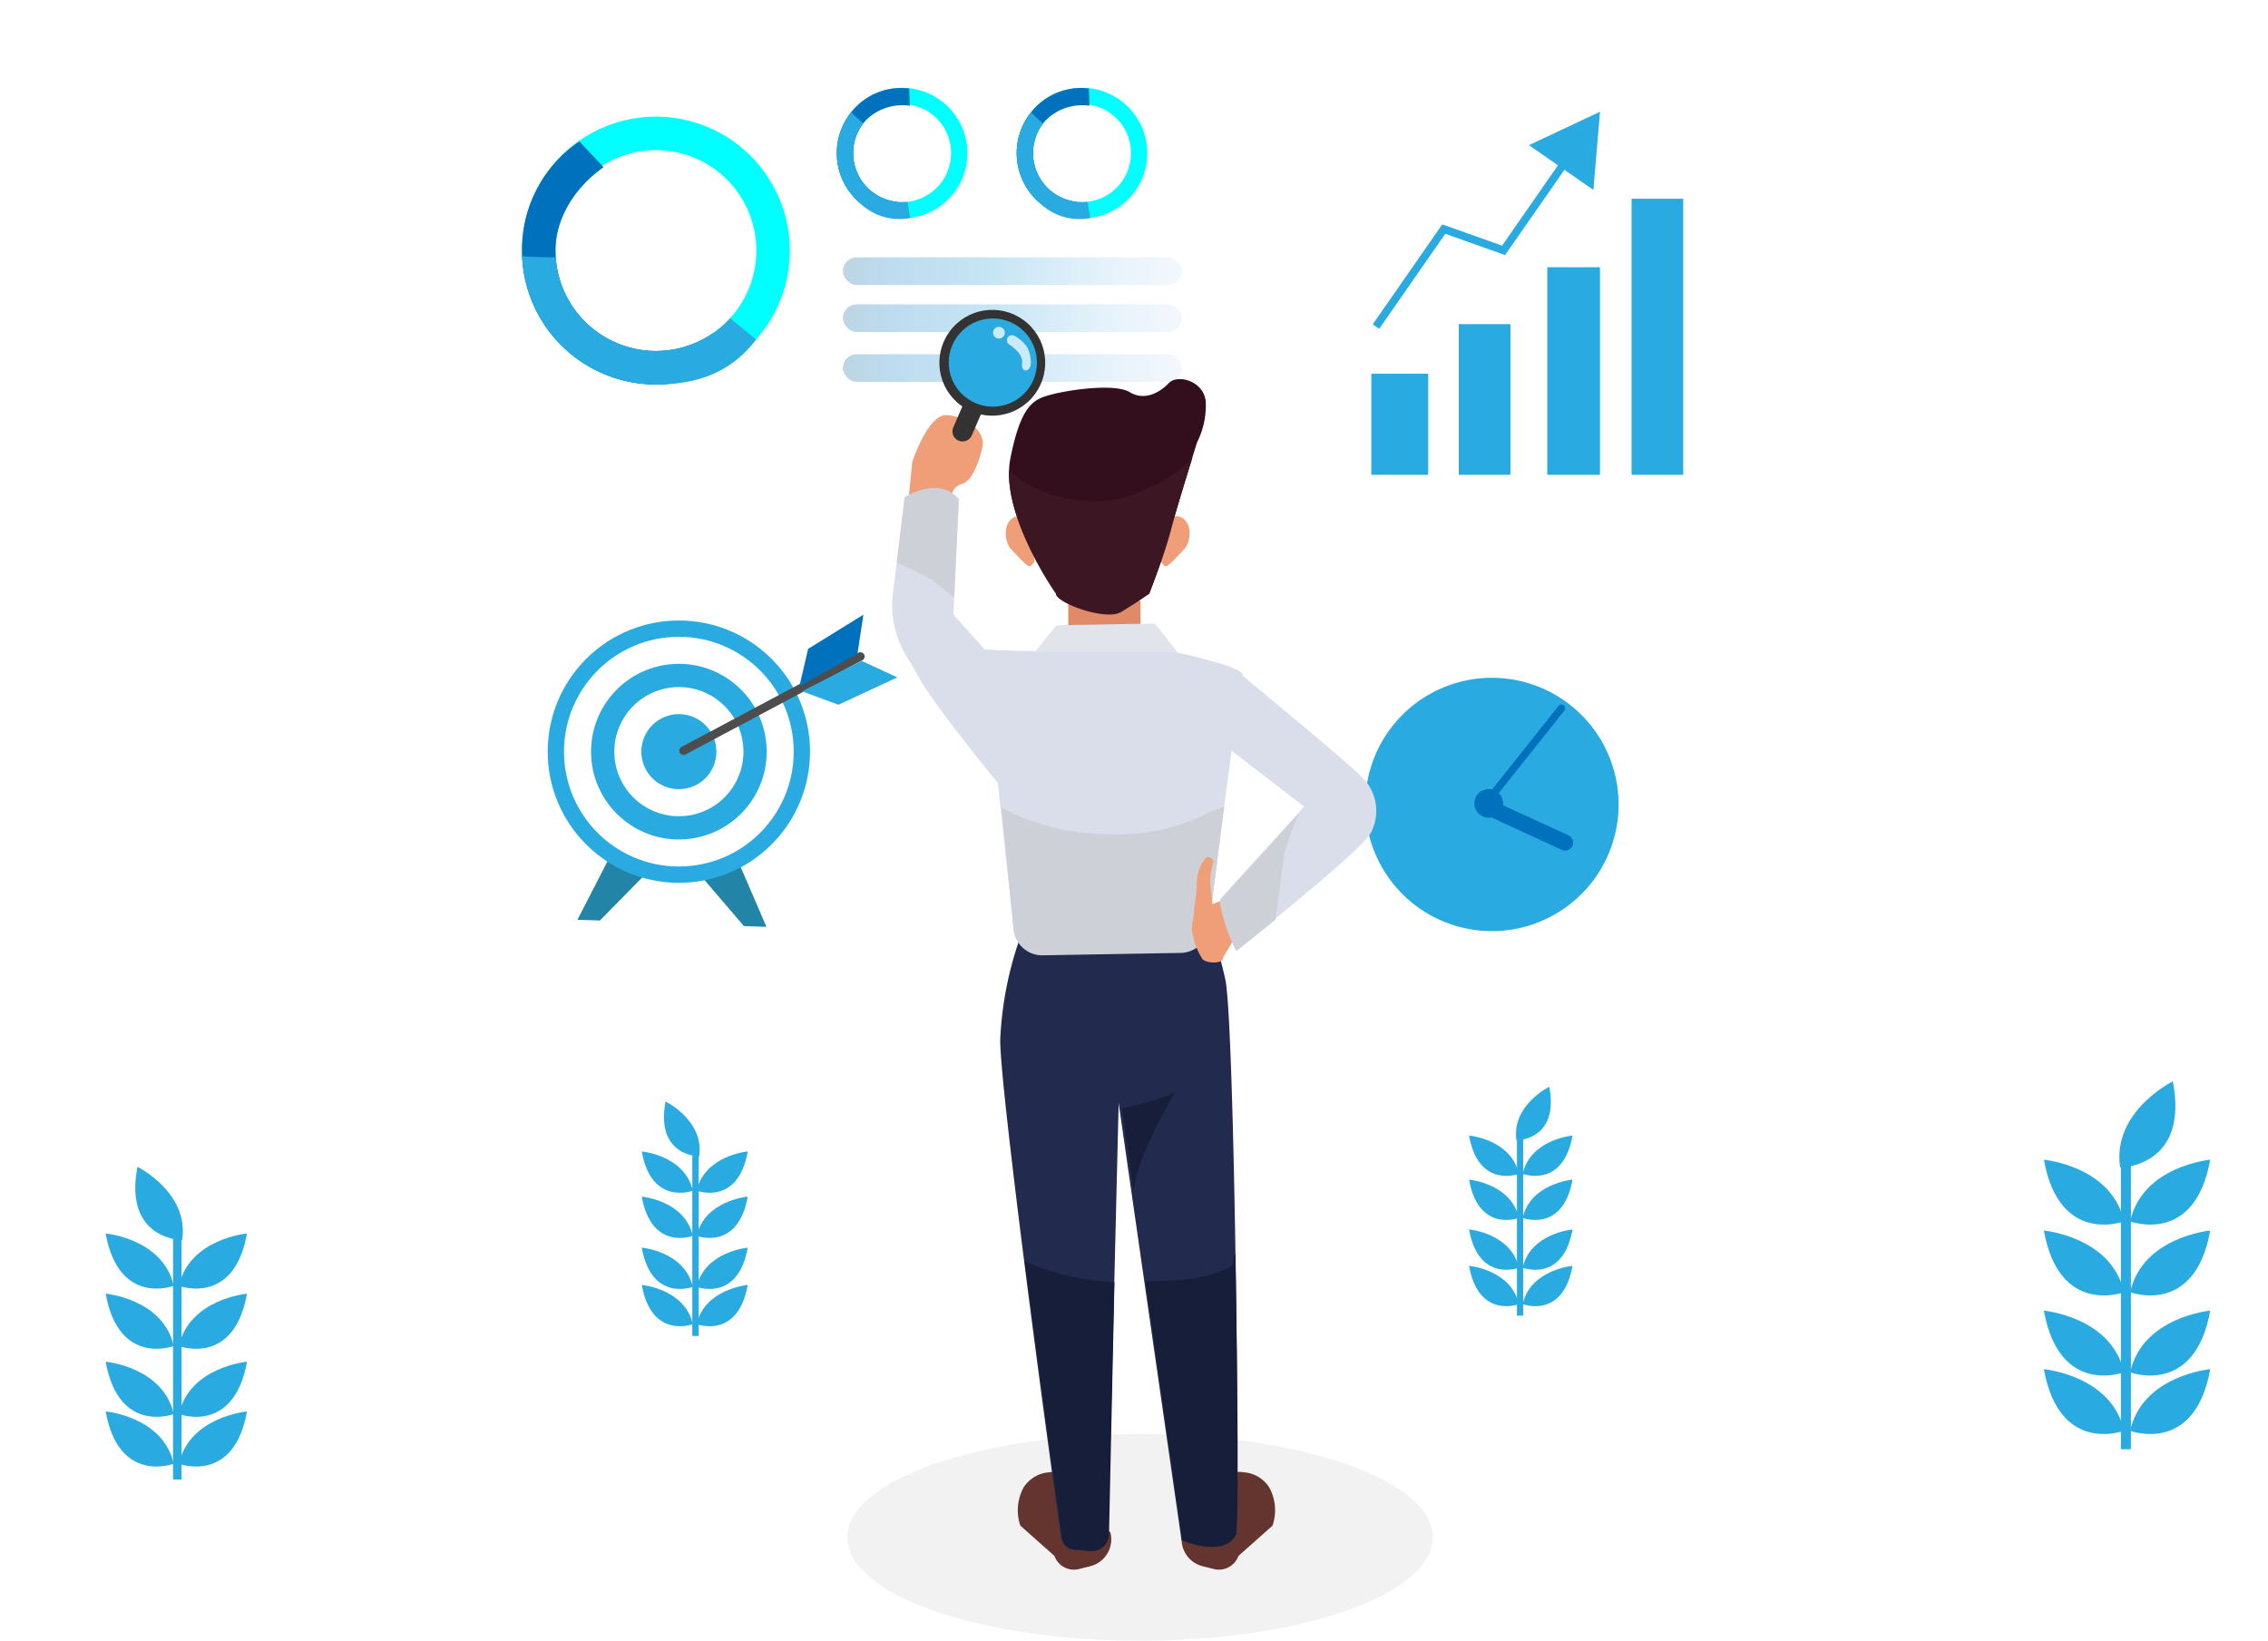 <svg xmlns="http://www.w3.org/2000/svg" xmlns:xlink="http://www.w3.org/1999/xlink" width="309.11" height="223.638" viewBox="0 0 309.11 223.638">
  <defs>
    <filter id="Rectángulo_6773" x="167.165" y="77.501" width="74.33" height="69.955" filterUnits="userSpaceOnUse">
      <feOffset dy="3" input="SourceAlpha"/>
      <feGaussianBlur stdDeviation="3" result="blur"/>
      <feFlood flood-opacity="0.161"/>
      <feComposite operator="in" in2="blur"/>
      <feComposite in="SourceGraphic"/>
    </filter>
    <filter id="Rectángulo_6774" x="51.623" y="71.197" width="83.279" height="73.306" filterUnits="userSpaceOnUse">
      <feOffset dy="3" input="SourceAlpha"/>
      <feGaussianBlur stdDeviation="3" result="blur-2"/>
      <feFlood flood-opacity="0.161"/>
      <feComposite operator="in" in2="blur-2"/>
      <feComposite in="SourceGraphic"/>
    </filter>
    <filter id="Rectángulo_6775" x="52.674" y="0" width="123.225" height="71.761" filterUnits="userSpaceOnUse">
      <feOffset dy="3" input="SourceAlpha"/>
      <feGaussianBlur stdDeviation="3" result="blur-3"/>
      <feFlood flood-opacity="0.161"/>
      <feComposite operator="in" in2="blur-3"/>
      <feComposite in="SourceGraphic"/>
    </filter>
    <linearGradient id="linear-gradient" y1="0.5" x2="1" y2="0.5" gradientUnits="objectBoundingBox">
      <stop offset="0.006" stop-color="#005b97"/>
      <stop offset="0.135" stop-color="#0075be"/>
      <stop offset="0.433" stop-color="#1e9cd7"/>
      <stop offset="0.535" stop-color="#46abdd"/>
      <stop offset="0.693" stop-color="#7fc2e7"/>
      <stop offset="0.829" stop-color="#a9d2ee"/>
      <stop offset="0.936" stop-color="#c2dcf2"/>
      <stop offset="1" stop-color="#cce0f4"/>
    </linearGradient>
    <filter id="Rectángulo_6785" x="164.215" y="6.694" width="85.094" height="74.844" filterUnits="userSpaceOnUse">
      <feOffset dy="3" input="SourceAlpha"/>
      <feGaussianBlur stdDeviation="3" result="blur-4"/>
      <feFlood flood-opacity="0.161"/>
      <feComposite operator="in" in2="blur-4"/>
      <feComposite in="SourceGraphic"/>
    </filter>
  </defs>
  <g id="Grupo_57633" data-name="Grupo 57633" transform="translate(-1071.72 -871.747)">
    <path id="Trazado_115642" data-name="Trazado 115642" d="M2988.2,3612.585h-2.715v-2.716a.617.617,0,0,0-1.235,0v2.716h-2.715a.617.617,0,0,0,0,1.235h2.715v2.716a.617.617,0,0,0,1.235,0v-2.716h2.715a.617.617,0,1,0,0-1.235Z" transform="translate(-1855.724 -2673.411)" fill="#fff"/>
    <path id="Trazado_115643" data-name="Trazado 115643" d="M2897.206,3521.6h-2.716v-2.716a.617.617,0,1,0-1.235,0v2.716h-2.716a.617.617,0,1,0,0,1.235h2.716v2.716a.617.617,0,0,0,1.235,0v-2.716h2.716a.617.617,0,0,0,0-1.235Z" transform="translate(-1818.203 -2635.891)" fill="#fff"/>
    <path id="Trazado_115644" data-name="Trazado 115644" d="M2979.37,3686.646h-2.716v-2.716a.617.617,0,0,0-1.235,0v2.716H2972.7a.617.617,0,0,0,0,1.234h2.716v2.716a.617.617,0,0,0,1.235,0v-2.716h2.716a.617.617,0,1,0,0-1.234Z" transform="translate(-1852.084 -2703.949)" fill="#fff"/>
    <path id="Trazado_115645" data-name="Trazado 115645" d="M3409.768,3686.646h-2.716v-2.716a.617.617,0,0,0-1.235,0v2.716H3403.1a.617.617,0,1,0,0,1.234h2.716v2.716a.617.617,0,0,0,1.235,0v-2.716h2.716a.617.617,0,1,0,0-1.234Z" transform="translate(-2029.557 -2703.949)" fill="#fff"/>
    <path id="Trazado_115646" data-name="Trazado 115646" d="M3071.234,3620.973H3069.2v-2.037a.463.463,0,0,0-.926,0v2.037h-2.037a.463.463,0,1,0,0,.926h2.037v2.037a.463.463,0,1,0,.926,0V3621.9h2.038a.463.463,0,0,0,0-.926Z" transform="translate(-1890.714 -2677.213)" fill="#fff"/>
    <path id="Trazado_115647" data-name="Trazado 115647" d="M3060.407,3515.091h-2.037v-2.037a.463.463,0,0,0-.926,0v2.037h-2.038a.463.463,0,0,0,0,.926h2.038v2.037a.463.463,0,1,0,.926,0v-2.037h2.037a.463.463,0,0,0,0-.926Z" transform="translate(-1886.25 -2633.553)" fill="#fff"/>
    <path id="Trazado_115648" data-name="Trazado 115648" d="M3218.93,3647.518h-2.037v-2.037a.463.463,0,1,0-.926,0v2.037h-2.037a.463.463,0,0,0,0,.926h2.037v2.037a.463.463,0,0,0,.926,0v-2.037h2.037a.463.463,0,0,0,0-.926Z" transform="translate(-1951.616 -2688.158)" fill="#fff"/>
    <path id="Trazado_115649" data-name="Trazado 115649" d="M3290.757,3606.979h-2.037v-2.037a.463.463,0,1,0-.926,0v2.037h-2.037a.463.463,0,0,0,0,.926h2.037v2.037a.463.463,0,1,0,.926,0V3607.9h2.037a.463.463,0,1,0,0-.926Z" transform="translate(-1981.234 -2671.442)" fill="#fff"/>
    <path id="Trazado_115650" data-name="Trazado 115650" d="M3064.336,3713H3062.3v-2.037a.463.463,0,1,0-.926,0V3713h-2.037a.463.463,0,0,0,0,.925h2.037v2.038a.463.463,0,0,0,.926,0v-2.038h2.037a.463.463,0,1,0,0-.925Z" transform="translate(-1887.87 -2715.16)" fill="#fff"/>
    <path id="Trazado_115651" data-name="Trazado 115651" d="M3252.143,3716.134h-2.037V3714.1a.463.463,0,1,0-.926,0v2.037h-2.037a.463.463,0,1,0,0,.926h2.037v2.037a.463.463,0,0,0,.926,0v-2.037h2.037a.463.463,0,0,0,0-.926Z" transform="translate(-1965.312 -2716.452)" fill="#fff"/>
    <path id="Trazado_115652" data-name="Trazado 115652" d="M3247.8,3516.542h-2.037V3514.5a.463.463,0,0,0-.926,0v2.037H3242.8a.463.463,0,1,0,0,.925h2.037v2.037a.463.463,0,1,0,.926,0v-2.037h2.037a.463.463,0,1,0,0-.925Z" transform="translate(-1963.521 -2634.15)" fill="#fff"/>
    <path id="Trazado_115653" data-name="Trazado 115653" d="M3317.082,3698.951h-2.037v-2.037a.463.463,0,1,0-.926,0v2.037h-2.037a.463.463,0,0,0,0,.926h2.037v2.037a.463.463,0,0,0,.926,0v-2.037h2.037a.463.463,0,0,0,0-.926Z" transform="translate(-1992.09 -2709.367)" fill="#fff"/>
    <path id="Trazado_115654" data-name="Trazado 115654" d="M3317.082,3536.09h-2.037v-2.037a.463.463,0,1,0-.926,0v2.037h-2.037a.463.463,0,1,0,0,.925h2.037v2.038a.463.463,0,0,0,.926,0v-2.038h2.037a.463.463,0,1,0,0-.925Z" transform="translate(-1992.09 -2642.211)" fill="#fff"/>
    <g id="Grupo_57596" data-name="Grupo 57596" transform="translate(1247.885 955.248)">
      <g transform="matrix(1, 0, 0, 1, -176.17, -83.5)" filter="url(#Rectángulo_6773)">
        <rect id="Rectángulo_6773-2" data-name="Rectángulo 6773" width="56.33" height="51.955" rx="13.514" transform="translate(176.17 83.5)" fill="#fff" opacity="0.56"/>
      </g>
      <g id="Grupo_57595" data-name="Grupo 57595" transform="translate(7.588 6.562)">
        <g id="Grupo_57594" data-name="Grupo 57594">
          <circle id="Elipse_4181" data-name="Elipse 4181" cx="18.425" cy="18.425" r="18.425" transform="translate(1.161 1.161)" fill="#29abe2"/>
          <path id="Trazado_115655" data-name="Trazado 115655" d="M3222.2,3692.614a19.586,19.586,0,1,1,19.585-19.585A19.608,19.608,0,0,1,3222.2,3692.614Zm0-36.85a17.264,17.264,0,1,0,17.264,17.265A17.284,17.284,0,0,0,3222.2,3655.764Z" transform="translate(-3202.613 -3653.443)" fill="#fff"/>
        </g>
        <circle id="Elipse_4182" data-name="Elipse 4182" cx="1.959" cy="1.959" r="1.959" transform="translate(16.794 20.897) rotate(-76.717)" fill="#0071bc"/>
        <path id="Trazado_115656" data-name="Trazado 115656" d="M3245.243,3663.706h0a.509.509,0,0,0-.713.082l-9.66,12.151a.509.509,0,0,0,.081.713h0a.51.51,0,0,0,.714-.082l9.66-12.152A.509.509,0,0,0,3245.243,3663.706Z" transform="translate(-3215.869 -3657.63)" fill="#0071bc"/>
        <path id="Trazado_115657" data-name="Trazado 115657" d="M3245.13,3692.824l-9.357-4.306a1.091,1.091,0,0,1-.533-1.443h0a1.092,1.092,0,0,1,1.443-.534l9.357,4.306a1.091,1.091,0,0,1,.534,1.443h0A1.091,1.091,0,0,1,3245.13,3692.824Z" transform="translate(-3216.026 -3667.05)" fill="#0071bc"/>
      </g>
    </g>
    <g id="Grupo_57601" data-name="Grupo 57601" transform="translate(1132.343 948.917)">
      <g transform="matrix(1, 0, 0, 1, -60.62, -77.17)" filter="url(#Rectángulo_6774)">
        <rect id="Rectángulo_6774-2" data-name="Rectángulo 6774" width="65.279" height="55.306" rx="11.753" transform="translate(60.62 77.2)" fill="#fff" opacity="0.56"/>
      </g>
      <g id="Grupo_57600" data-name="Grupo 57600" transform="translate(6.619)">
        <g id="Grupo_57598" data-name="Grupo 57598">
          <path id="Trazado_115658" data-name="Trazado 115658" d="M3029.433,3695.033l-5.592,10.864,3.067.1,7-7.131Z" transform="translate(-3012.386 -3657.699)" fill="#2285a8"/>
          <path id="Trazado_115659" data-name="Trazado 115659" d="M3056.134,3696.066l4.837,11.22-3.067-.1-6.5-7.592Z" transform="translate(-3023.753 -3658.125)" fill="#2285a8"/>
          <g id="Grupo_57597" data-name="Grupo 57597">
            <circle id="Elipse_4183" data-name="Elipse 4183" cx="17.877" cy="17.877" r="17.877" transform="translate(0 25.282) rotate(-45)" fill="#29abe2"/>
            <circle id="Elipse_4184" data-name="Elipse 4184" cx="15.653" cy="15.653" r="15.653" transform="translate(9.629 9.629)" fill="#fff"/>
            <circle id="Elipse_4185" data-name="Elipse 4185" cx="11.97" cy="11.97" r="11.97" transform="translate(8.434 26.921) rotate(-50.557)" fill="#29abe2"/>
            <circle id="Elipse_4186" data-name="Elipse 4186" cx="8.798" cy="8.798" r="8.798" transform="matrix(0.511, -0.86, 0.86, 0.511, 13.224, 28.353)" fill="#fff"/>
            <circle id="Elipse_4187" data-name="Elipse 4187" cx="5.115" cy="5.115" r="5.115" transform="matrix(0.555, -0.832, 0.832, 0.555, 18.188, 26.699)" fill="#29abe2"/>
          </g>
        </g>
        <g id="Grupo_57599" data-name="Grupo 57599" transform="translate(25.346 6.619)">
          <path id="Trazado_115660" data-name="Trazado 115660" d="M3047.547,3665.153h0a.583.583,0,0,0,.788.24l24.089-12.832a.581.581,0,0,0,.24-.787h0a.581.581,0,0,0-.787-.24l-24.089,12.832A.582.582,0,0,0,3047.547,3665.153Z" transform="translate(-3047.479 -3646.353)" fill="#4d4d4d"/>
          <path id="Trazado_115661" data-name="Trazado 115661" d="M3083.235,3648.062l.8-5.3-7.529,4.656-1.2,5.146Z" transform="translate(-3058.951 -3642.766)" fill="#0071bc"/>
          <path id="Trazado_115662" data-name="Trazado 115662" d="M3084.068,3653.474l4.86,2.249-8.031,3.727-4.957-1.829Z" transform="translate(-3059.215 -3647.181)" fill="#29abe2"/>
        </g>
      </g>
    </g>
    <g id="Grupo_57605" data-name="Grupo 57605" transform="translate(1133.394 877.747)">
      <g transform="matrix(1, 0, 0, 1, -61.67, -6)" filter="url(#Rectángulo_6775)">
        <rect id="Rectángulo_6775-2" data-name="Rectángulo 6775" width="105.225" height="53.761" rx="14.712" transform="translate(61.67 6)" fill="#fff" opacity="0.56"/>
      </g>
      <rect id="Rectángulo_6776" data-name="Rectángulo 6776" width="46.206" height="3.772" rx="1.886" transform="translate(53.204 29.075)" opacity="0.26" fill="url(#linear-gradient)"/>
      <rect id="Rectángulo_6777" data-name="Rectángulo 6777" width="46.206" height="3.772" rx="1.886" transform="translate(53.204 35.488)" opacity="0.26" fill="url(#linear-gradient)"/>
      <rect id="Rectángulo_6778" data-name="Rectángulo 6778" width="46.206" height="3.772" rx="1.886" transform="translate(53.204 42.277)" opacity="0.26" fill="url(#linear-gradient)"/>
      <g id="Grupo_57602" data-name="Grupo 57602" transform="translate(9.472 9.902)">
        <path id="Trazado_115663" data-name="Trazado 115663" d="M3029.243,3527.243a18.251,18.251,0,1,0,18.251,18.251A18.251,18.251,0,0,0,3029.243,3527.243Zm0,31.938a13.688,13.688,0,1,1,13.688-13.687A13.687,13.687,0,0,1,3029.243,3559.181Z" transform="translate(-3010.992 -3527.243)" fill="aqua"/>
        <path id="Trazado_115664" data-name="Trazado 115664" d="M3039.131,3560.725l-2.089-1.614a13.688,13.688,0,0,1-21.487-11.248c0-4.664,2.978-8.875,6.539-11.346,0-.093-3.285-3.529-3.285-3.529a17.753,17.753,0,0,0-7.818,14.875,18.251,18.251,0,0,0,30.066,13.91Q3040.086,3561.277,3039.131,3560.725Z" transform="translate(-3010.992 -3529.612)" fill="#0071bc"/>
        <path id="Trazado_115665" data-name="Trazado 115665" d="M3039.366,3568.066a13.688,13.688,0,0,1-23.767-8.3q-.7,0-1.408-.022-1.6-.005-3.169-.134a18.25,18.25,0,0,0,18.233,17.481c5.9,0,10.322-1.771,13.658-6.114C3042.913,3570.977,3039.38,3568.052,3039.366,3568.066Z" transform="translate(-3011.004 -3540.589)" fill="#29abe2"/>
      </g>
      <g id="Grupo_57603" data-name="Grupo 57603" transform="translate(52.378 5.972)">
        <path id="Trazado_115666" data-name="Trazado 115666" d="M3098.773,3522.766a8.9,8.9,0,1,0,.82,12.559A8.9,8.9,0,0,0,3098.773,3522.766Zm-10.271,11.707a6.675,6.675,0,1,1,9.419-.615A6.674,6.674,0,0,1,3088.5,3534.473Z" transform="translate(-3084.004 -3520.556)" fill="aqua"/>
        <path id="Trazado_115667" data-name="Trazado 115667" d="M3092.392,3537.354q-.123-.632-.246-1.264a6.675,6.675,0,0,1-4.259-11.033,7.049,7.049,0,0,1,6.046-2.056c.03-.034-.069-2.35-.069-2.35a8.658,8.658,0,0,0-7.649,2.938,8.9,8.9,0,0,0,6.546,14.767Q3092.564,3537.864,3092.392,3537.354Z" transform="translate(-3084.004 -3520.56)" fill="#0071bc"/>
        <path id="Trazado_115668" data-name="Trazado 115668" d="M3093.643,3538.417a6.675,6.675,0,0,1-6.042-10.687q-.259-.223-.51-.461-.586-.517-1.118-1.068a8.9,8.9,0,0,0,1.061,12.271,7.715,7.715,0,0,0,6.972,2.152S3093.653,3538.417,3093.643,3538.417Z" transform="translate(-3084.005 -3522.884)" fill="#29abe2"/>
      </g>
      <g id="Grupo_57604" data-name="Grupo 57604" transform="translate(76.896 5.972)">
        <path id="Trazado_115669" data-name="Trazado 115669" d="M3140.476,3522.75a8.9,8.9,0,1,0,.855,12.557A8.9,8.9,0,0,0,3140.476,3522.75Zm-10.239,11.736a6.675,6.675,0,1,1,9.418-.641A6.675,6.675,0,0,1,3130.237,3534.485Z" transform="translate(-3125.726 -3520.556)" fill="aqua"/>
        <path id="Trazado_115670" data-name="Trazado 115670" d="M3134.135,3537.356l-.25-1.262a6.675,6.675,0,0,1-4.289-11.022,7.051,7.051,0,0,1,6.04-2.072c.03-.034-.076-2.349-.076-2.349a8.655,8.655,0,0,0-7.641,2.958,8.9,8.9,0,0,0,6.588,14.75Q3134.309,3537.865,3134.135,3537.356Z" transform="translate(-3125.726 -3520.561)" fill="#0071bc"/>
        <path id="Trazado_115671" data-name="Trazado 115671" d="M3135.383,3538.429a6.674,6.674,0,0,1-6.072-10.669q-.259-.222-.51-.459-.586-.516-1.121-1.065a8.9,8.9,0,0,0,1.1,12.269,7.717,7.717,0,0,0,6.979,2.132S3135.393,3538.428,3135.383,3538.429Z" transform="translate(-3125.726 -3522.898)" fill="#29abe2"/>
      </g>
    </g>
    <g id="Grupo_57608" data-name="Grupo 57608" transform="translate(1187.204 923.419)">
      <ellipse id="Elipse_4188" data-name="Elipse 4188" cx="39.9" cy="14.082" rx="39.9" ry="14.082" transform="translate(0 143.801)" fill="#dfdfdf" opacity="0.42"/>
      <g id="Grupo_57607" data-name="Grupo 57607" transform="translate(6.124)">
        <path id="Trazado_115672" data-name="Trazado 115672" d="M3126.781,3843.67a4.5,4.5,0,0,1,3.282-2.023l.614-.072a2.021,2.021,0,0,1,1.906,1.224l6.023,7.057a3.783,3.783,0,0,1-2.749,4.571l-1.375.342a2.835,2.835,0,0,1-3.515-1.747l-4.64-4.119A6.49,6.49,0,0,1,3126.781,3843.67Z" transform="translate(-3108.866 -3692.622)" fill="#64342f"/>
        <path id="Trazado_115673" data-name="Trazado 115673" d="M3175.9,3843.67a4.5,4.5,0,0,0-3.282-2.023l-.614-.072a2.021,2.021,0,0,0-1.906,1.224l-6.023,7.057a3.782,3.782,0,0,0,2.749,4.571l1.375.342a2.835,2.835,0,0,0,3.515-1.747l4.641-4.119A6.492,6.492,0,0,0,3175.9,3843.67Z" transform="translate(-3124.531 -3692.622)" fill="#64342f"/>
        <path id="Trazado_115674" data-name="Trazado 115674" d="M3124.562,3717.574a48,48,0,0,0-2.654,13.68c-.134,6.271,6.982,59.123,8.323,68.032a1.839,1.839,0,0,0,1.664,1.558l2.179.186a2.348,2.348,0,0,0,2.545-2.406l1.427-58.635,8.568,59.576s5.721,2.469,7.3-.749c.727-1.482-.06-69.828-1.326-75.657s-2.176-6.068-2.176-6.068Z" transform="translate(-3107.19 -3641.296)" fill="#222a4e"/>
        <path id="Trazado_115675" data-name="Trazado 115675" d="M3130.34,3617.271s-7.691-10.887-6.212-18.352,3.254-8.087,5.621-8.71,8.579-1.555,10.649-.311,4.142,0,5.325-1.244,4.733-.312,5.029,2.488a11.23,11.23,0,0,1-1.183,5.6s-2.662,8.4-3.55,11.82-2.958,8.709-2.958,8.709-1.775,1.244-3.846,2.489S3130.34,3618.515,3130.34,3617.271Z" transform="translate(-3108.028 -3588.113)" fill="#330f1d"/>
        <path id="Trazado_115676" data-name="Trazado 115676" d="M3160.033,3621.066s.581-1.774,2.024-.911,1.1,3.4.282,4.24-2.281,2.518-2.6,2.345a2.342,2.342,0,0,1-.638-.685Z" transform="translate(-3122.526 -3601.228)" fill="#ef9e78"/>
        <path id="Trazado_115677" data-name="Trazado 115677" d="M3126.2,3621.066s-.581-1.774-2.024-.911-1.1,3.4-.282,4.24,2.281,2.518,2.6,2.345a2.334,2.334,0,0,0,.638-.685Z" transform="translate(-3107.719 -3601.228)" fill="#ef9e78"/>
        <rect id="Rectángulo_6779" data-name="Rectángulo 6779" width="9.846" height="9.388" transform="translate(23.987 30.226)" fill="#e08a68"/>
        <path id="Trazado_115678" data-name="Trazado 115678" d="M3148.917,3606.336a14.307,14.307,0,0,1-6.167,4.167,13.855,13.855,0,0,1-7.383,1.735,18.363,18.363,0,0,1-9.672-2.751l-1.745-1.417c-.3,7.332,6.39,16.8,6.39,16.8,0,1.244,6.8,3.732,8.875,2.488s3.846-2.488,3.846-2.488,2.07-5.288,2.958-8.71c.617-2.381,2.094-7.172,2.936-9.866Z" transform="translate(-3108.029 -3595.611)" fill="#3d1623"/>
        <path id="Trazado_115679" data-name="Trazado 115679" d="M3126.531,3651.077h17.083s10.067,2.073,9.761,3.32c-.653,2.663-3.528,25.251-4.642,34.095a3.943,3.943,0,0,1-3.719,3.587l-19.067.33a3.919,3.919,0,0,1-3.823-3.465l-4.121-38.1S3123.685,3651.077,3126.531,3651.077Z" transform="translate(-3105.581 -3613.982)" fill="#dadeea"/>
        <path id="Trazado_115680" data-name="Trazado 115680" d="M3129.889,3648.7l2.977-3.664,13.4-.229,3.091,3.893Z" transform="translate(-3110.481 -3611.491)" fill="#e1e4ea"/>
        <path id="Trazado_115681" data-name="Trazado 115681" d="M3150.717,3687.945a26.987,26.987,0,0,1-13.805,3.086,31.766,31.766,0,0,1-14.693-3.577l1.645,16.621a3.919,3.919,0,0,0,3.823,3.465l19.067-.33a3.943,3.943,0,0,0,3.719-3.586c.479-3.8,1.283-10.148,2.1-16.357C3151.963,3687.513,3151.347,3687.741,3150.717,3687.945Z" transform="translate(-3107.319 -3628.999)" fill="#ced0d8"/>
        <g id="Grupo_57606" data-name="Grupo 57606" transform="translate(40.849 39.614)">
          <path id="Trazado_115682" data-name="Trazado 115682" d="M3170.9,3704.687l-1.718.709s-.343-2.531-.343-3.34a14.478,14.478,0,0,1,.458-2.53s-.572-1.012-1.145-.3a5.692,5.692,0,0,0-1.145,3.34c.114,1.012-.344,2.935-.344,3.846s-.572,2.125-.115,3.44a9.446,9.446,0,0,0,1.26,3.036c.573.607,2.633.607,2.748,0s1.832-2.732,1.489-3.239A38.807,38.807,0,0,1,3170.9,3704.687Z" transform="translate(-3166.376 -3673.439)" fill="#ef9e78"/>
          <path id="Trazado_115683" data-name="Trazado 115683" d="M3174.974,3655.524s15.743,12.945,17.4,14.77a6.416,6.416,0,0,1,1.146,7.327c-.916,2.29-18.319,16.029-18.319,16.029a23.4,23.4,0,0,1-2.29-6.87l11.449-12.594-10.992-8.472Z" transform="translate(-3169.072 -3655.524)" fill="#dadeea"/>
        </g>
        <path id="Trazado_115684" data-name="Trazado 115684" d="M3150.151,3755.617s5.724-1.145,7.328-2.29c0,0-5.5,8.93-5.725,13.739Z" transform="translate(-3118.836 -3656.239)" fill="#161e3a"/>
        <path id="Trazado_115685" data-name="Trazado 115685" d="M3139.8,3795.545a33.029,33.029,0,0,1-12.25-2.862c2.082,15.158,4.374,32.8,5.123,37.773a1.839,1.839,0,0,0,1.664,1.558l2.18.186a2.347,2.347,0,0,0,2.545-2.406Z" transform="translate(-3109.517 -3672.467)" fill="#161e3a"/>
        <path id="Trazado_115686" data-name="Trazado 115686" d="M3167.35,3792.729c-3.783,1.988-7.44,1.979-11.744,2.06l5.019,35.3s5.721,2.469,7.3-.749c.387-.789.248-20.442-.067-38.219C3167.656,3791.195,3167.553,3792.662,3167.35,3792.729Z" transform="translate(-3121.086 -3671.824)" fill="#161e3a"/>
        <path id="Trazado_115687" data-name="Trazado 115687" d="M3183.634,3688.758a36.947,36.947,0,0,0-2.028,5.521q-.605,4.505-1.211,9.01c-3,2.449-5.34,4.293-5.34,4.293a23.387,23.387,0,0,1-2.29-6.87Z" transform="translate(-3128.162 -3629.614)" fill="#ced0d8"/>
        <path id="Trazado_115688" data-name="Trazado 115688" d="M3100.973,3602.833s2.148-6.541,4.7-6.36,4.932,1.973,4.921,3.861a11.963,11.963,0,0,1-1.51,4.33,2.57,2.57,0,0,1-1.454,1.233,1.773,1.773,0,0,0-1.015.745c-.449.831-1.751,4.989-1.751,4.989l-4.658-1.193Z" transform="translate(-3098.242 -3591.559)" fill="#ef9e78"/>
        <path id="Trazado_115689" data-name="Trazado 115689" d="M3098.556,3614.664s4.674-2.952,7.38.246l-.738,15.744,4.428,4.919,2.294,18.848s-9.428-11.468-11.4-15.158c-.529-.992-1.076-1.913-1.593-2.729a13.358,13.358,0,0,1-1.969-8.762Z" transform="translate(-3096.864 -3598.549)" fill="#dadeea"/>
        <path id="Trazado_115690" data-name="Trazado 115690" d="M3102.606,3625.871l3.13,2.419.628-13.38c-2.706-3.2-7.38-.246-7.38-.246l-1.083,8.9A37.051,37.051,0,0,1,3102.606,3625.871Z" transform="translate(-3097.291 -3598.549)" fill="#ced0d8"/>
      </g>
    </g>
    <g id="Grupo_57613" data-name="Grupo 57613" transform="translate(1350.287 1019.135)">
      <g id="Grupo_57609" data-name="Grupo 57609">
        <path id="Trazado_115691" data-name="Trazado 115691" d="M3394.873,3769.176s-9.236.839-10.914,8.4C3383.959,3777.572,3392.774,3780.93,3394.873,3769.176Z" transform="translate(-3372.205 -3758.489)" fill="#29abe2"/>
        <path id="Trazado_115692" data-name="Trazado 115692" d="M3388.749,3750.99s-8.322,4.092-7.183,11.748C3381.566,3762.738,3391,3762.716,3388.749,3750.99Z" transform="translate(-3371.174 -3750.99)" fill="#29abe2"/>
        <path id="Trazado_115693" data-name="Trazado 115693" d="M3363.957,3769.176s9.235.839,10.915,8.4C3374.872,3777.572,3366.056,3780.93,3363.957,3769.176Z" transform="translate(-3363.957 -3758.489)" fill="#29abe2"/>
      </g>
      <g id="Grupo_57610" data-name="Grupo 57610" transform="translate(0 20.342)">
        <path id="Trazado_115694" data-name="Trazado 115694" d="M3394.873,3785.606s-9.236.839-10.914,8.4C3383.959,3794,3392.774,3797.36,3394.873,3785.606Z" transform="translate(-3372.205 -3785.606)" fill="#29abe2"/>
        <path id="Trazado_115695" data-name="Trazado 115695" d="M3363.957,3785.606s9.235.839,10.915,8.4C3374.872,3794,3366.056,3797.36,3363.957,3785.606Z" transform="translate(-3363.957 -3785.606)" fill="#29abe2"/>
      </g>
      <g id="Grupo_57611" data-name="Grupo 57611" transform="translate(0 31.257)">
        <path id="Trazado_115696" data-name="Trazado 115696" d="M3394.873,3804.179s-9.236.84-10.914,8.4C3383.959,3812.575,3392.774,3815.933,3394.873,3804.179Z" transform="translate(-3372.205 -3804.179)" fill="#29abe2"/>
        <path id="Trazado_115697" data-name="Trazado 115697" d="M3363.957,3804.179s9.235.84,10.915,8.4C3374.872,3812.575,3366.056,3815.933,3363.957,3804.179Z" transform="translate(-3363.957 -3804.179)" fill="#29abe2"/>
      </g>
      <g id="Grupo_57612" data-name="Grupo 57612" transform="translate(0 39.233)">
        <path id="Trazado_115698" data-name="Trazado 115698" d="M3394.873,3817.752s-9.236.839-10.914,8.4C3383.959,3826.148,3392.774,3829.505,3394.873,3817.752Z" transform="translate(-3372.205 -3817.752)" fill="#29abe2"/>
        <path id="Trazado_115699" data-name="Trazado 115699" d="M3363.957,3817.752s9.235.839,10.915,8.4C3374.872,3826.148,3366.056,3829.505,3363.957,3817.752Z" transform="translate(-3363.957 -3817.752)" fill="#29abe2"/>
      </g>
      <rect id="Rectángulo_6780" data-name="Rectángulo 6780" width="1.364" height="40.195" transform="translate(10.495 9.952)" fill="#29abe2"/>
    </g>
    <g id="Grupo_57618" data-name="Grupo 57618" transform="translate(1271.938 1019.874)">
      <g id="Grupo_57614" data-name="Grupo 57614">
        <path id="Trazado_115700" data-name="Trazado 115700" d="M3249.868,3763.562s-5.746.522-6.791,5.224C3243.077,3768.786,3248.562,3770.875,3249.868,3763.562Z" transform="translate(-3235.764 -3756.913)" fill="#29abe2"/>
        <path id="Trazado_115701" data-name="Trazado 115701" d="M3246.057,3752.248s-5.177,2.546-4.469,7.309C3241.588,3759.557,3247.458,3759.544,3246.057,3752.248Z" transform="translate(-3235.123 -3752.248)" fill="#29abe2"/>
        <path id="Trazado_115702" data-name="Trazado 115702" d="M3230.633,3763.562s5.746.522,6.791,5.224C3237.424,3768.786,3231.939,3770.875,3230.633,3763.562Z" transform="translate(-3230.633 -3756.913)" fill="#29abe2"/>
      </g>
      <g id="Grupo_57615" data-name="Grupo 57615" transform="translate(0 12.656)">
        <path id="Trazado_115703" data-name="Trazado 115703" d="M3249.868,3773.785s-5.746.522-6.791,5.224C3243.077,3779.009,3248.562,3781.1,3249.868,3773.785Z" transform="translate(-3235.764 -3773.785)" fill="#29abe2"/>
        <path id="Trazado_115704" data-name="Trazado 115704" d="M3230.633,3773.785s5.746.522,6.791,5.224C3237.424,3779.009,3231.939,3781.1,3230.633,3773.785Z" transform="translate(-3230.633 -3773.785)" fill="#29abe2"/>
      </g>
      <g id="Grupo_57616" data-name="Grupo 57616" transform="translate(0 19.447)">
        <path id="Trazado_115705" data-name="Trazado 115705" d="M3249.868,3785.341s-5.746.522-6.791,5.223C3243.077,3790.564,3248.562,3792.654,3249.868,3785.341Z" transform="translate(-3235.764 -3785.341)" fill="#29abe2"/>
        <path id="Trazado_115706" data-name="Trazado 115706" d="M3230.633,3785.341s5.746.522,6.791,5.223C3237.424,3790.564,3231.939,3792.654,3230.633,3785.341Z" transform="translate(-3230.633 -3785.341)" fill="#29abe2"/>
      </g>
      <g id="Grupo_57617" data-name="Grupo 57617" transform="translate(0 24.409)">
        <path id="Trazado_115707" data-name="Trazado 115707" d="M3249.868,3793.785s-5.746.522-6.791,5.224C3243.077,3799.009,3248.562,3801.1,3249.868,3793.785Z" transform="translate(-3235.764 -3793.785)" fill="#29abe2"/>
        <path id="Trazado_115708" data-name="Trazado 115708" d="M3230.633,3793.785s5.746.522,6.791,5.224C3237.424,3799.009,3231.939,3801.1,3230.633,3793.785Z" transform="translate(-3230.633 -3793.785)" fill="#29abe2"/>
      </g>
      <rect id="Rectángulo_6781" data-name="Rectángulo 6781" width="0.849" height="25.008" transform="translate(6.529 6.192)" fill="#29abe2"/>
    </g>
    <g id="Grupo_57623" data-name="Grupo 57623" transform="translate(1086.123 1030.792)">
      <g id="Grupo_57619" data-name="Grupo 57619">
        <path id="Trazado_115709" data-name="Trazado 115709" d="M2914.433,3786.281s7.847.713,9.274,7.134C2923.707,3793.415,2916.216,3796.269,2914.433,3786.281Z" transform="translate(-2914.433 -3777.2)" fill="#29abe2"/>
        <path id="Trazado_115710" data-name="Trazado 115710" d="M2921.591,3770.828s7.071,3.477,6.1,9.982C2927.694,3780.81,2919.679,3780.792,2921.591,3770.828Z" transform="translate(-2917.263 -3770.828)" fill="#29abe2"/>
        <path id="Trazado_115711" data-name="Trazado 115711" d="M2940.7,3786.281s-7.847.713-9.274,7.134C2931.428,3793.415,2938.919,3796.269,2940.7,3786.281Z" transform="translate(-2921.441 -3777.2)" fill="#29abe2"/>
      </g>
      <g id="Grupo_57620" data-name="Grupo 57620" transform="translate(0 17.285)">
        <path id="Trazado_115712" data-name="Trazado 115712" d="M2914.433,3800.242s7.847.714,9.274,7.134C2923.707,3807.376,2916.216,3810.229,2914.433,3800.242Z" transform="translate(-2914.433 -3800.242)" fill="#29abe2"/>
        <path id="Trazado_115713" data-name="Trazado 115713" d="M2940.7,3800.242s-7.847.714-9.274,7.134C2931.428,3807.376,2938.919,3810.229,2940.7,3800.242Z" transform="translate(-2921.441 -3800.242)" fill="#29abe2"/>
      </g>
      <g id="Grupo_57621" data-name="Grupo 57621" transform="translate(0 26.56)">
        <path id="Trazado_115714" data-name="Trazado 115714" d="M2914.433,3816.024s7.847.713,9.274,7.134C2923.707,3823.158,2916.216,3826.012,2914.433,3816.024Z" transform="translate(-2914.433 -3816.024)" fill="#29abe2"/>
        <path id="Trazado_115715" data-name="Trazado 115715" d="M2940.7,3816.024s-7.847.713-9.274,7.134C2931.428,3823.158,2938.919,3826.012,2940.7,3816.024Z" transform="translate(-2921.441 -3816.024)" fill="#29abe2"/>
      </g>
      <g id="Grupo_57622" data-name="Grupo 57622" transform="translate(0 33.337)">
        <path id="Trazado_115716" data-name="Trazado 115716" d="M2914.433,3827.557s7.847.714,9.274,7.134C2923.707,3834.69,2916.216,3837.544,2914.433,3827.557Z" transform="translate(-2914.433 -3827.557)" fill="#29abe2"/>
        <path id="Trazado_115717" data-name="Trazado 115717" d="M2940.7,3827.557s-7.847.714-9.274,7.134C2931.428,3834.69,2938.919,3837.544,2940.7,3827.557Z" transform="translate(-2921.441 -3827.557)" fill="#29abe2"/>
      </g>
      <rect id="Rectángulo_6782" data-name="Rectángulo 6782" width="1.159" height="34.154" transform="translate(10.344 42.611) rotate(180)" fill="#29abe2"/>
    </g>
    <g id="Grupo_57628" data-name="Grupo 57628" transform="translate(1159.187 1021.882)">
      <g id="Grupo_57624" data-name="Grupo 57624">
        <path id="Trazado_115718" data-name="Trazado 115718" d="M3038.765,3767.255s5.885.535,6.956,5.351C3045.72,3772.605,3040.1,3774.746,3038.765,3767.255Z" transform="translate(-3038.765 -3760.445)" fill="#29abe2"/>
        <path id="Trazado_115719" data-name="Trazado 115719" d="M3044.134,3755.666s5.3,2.607,4.578,7.487C3048.711,3763.153,3042.7,3763.139,3044.134,3755.666Z" transform="translate(-3040.887 -3755.666)" fill="#29abe2"/>
        <path id="Trazado_115720" data-name="Trazado 115720" d="M3058.467,3767.255s-5.885.535-6.956,5.351C3051.512,3772.605,3057.13,3774.746,3058.467,3767.255Z" transform="translate(-3044.021 -3760.445)" fill="#29abe2"/>
      </g>
      <g id="Grupo_57625" data-name="Grupo 57625" transform="translate(0 12.964)">
        <path id="Trazado_115721" data-name="Trazado 115721" d="M3038.765,3777.726s5.885.535,6.956,5.351C3045.72,3783.077,3040.1,3785.217,3038.765,3777.726Z" transform="translate(-3038.765 -3777.726)" fill="#29abe2"/>
        <path id="Trazado_115722" data-name="Trazado 115722" d="M3058.467,3777.726s-5.885.535-6.956,5.351C3051.512,3783.077,3057.13,3785.217,3058.467,3777.726Z" transform="translate(-3044.021 -3777.726)" fill="#29abe2"/>
      </g>
      <g id="Grupo_57626" data-name="Grupo 57626" transform="translate(0 19.919)">
        <path id="Trazado_115723" data-name="Trazado 115723" d="M3038.765,3789.562s5.885.535,6.956,5.351C3045.72,3794.912,3040.1,3797.053,3038.765,3789.562Z" transform="translate(-3038.765 -3789.562)" fill="#29abe2"/>
        <path id="Trazado_115724" data-name="Trazado 115724" d="M3058.467,3789.562s-5.885.535-6.956,5.351C3051.512,3794.912,3057.13,3797.053,3058.467,3789.562Z" transform="translate(-3044.021 -3789.562)" fill="#29abe2"/>
      </g>
      <g id="Grupo_57627" data-name="Grupo 57627" transform="translate(0 25.002)">
        <path id="Trazado_115725" data-name="Trazado 115725" d="M3038.765,3798.212s5.885.535,6.956,5.351C3045.72,3803.563,3040.1,3805.7,3038.765,3798.212Z" transform="translate(-3038.765 -3798.212)" fill="#29abe2"/>
        <path id="Trazado_115726" data-name="Trazado 115726" d="M3058.467,3798.212s-5.885.535-6.956,5.351C3051.512,3803.563,3057.13,3805.7,3058.467,3798.212Z" transform="translate(-3044.021 -3798.212)" fill="#29abe2"/>
      </g>
      <rect id="Rectángulo_6783" data-name="Rectángulo 6783" width="0.869" height="25.616" transform="translate(7.758 31.958) rotate(180)" fill="#29abe2"/>
    </g>
    <g id="Grupo_57630" data-name="Grupo 57630" transform="translate(1196.777 911.011)">
      <circle id="Elipse_4189" data-name="Elipse 4189" cx="7.213" cy="7.213" r="7.213" transform="translate(0 10.77) rotate(-48.292)" fill="#333"/>
      <path id="Rectángulo_6784" data-name="Rectángulo 6784" d="M0,0H2.748a0,0,0,0,1,0,0V4.694A1.374,1.374,0,0,1,1.374,6.068h0A1.374,1.374,0,0,1,0,4.694V0A0,0,0,0,1,0,0Z" transform="translate(6.737 14.679) rotate(23.448)" fill="#333"/>
      <circle id="Elipse_4190" data-name="Elipse 4190" cx="6.011" cy="6.011" r="6.011" transform="translate(4.248 4.143)" fill="#29abe2"/>
      <g id="Grupo_57629" data-name="Grupo 57629" transform="translate(10.287 5.282)" opacity="0.75">
        <path id="Trazado_115727" data-name="Trazado 115727" d="M3124.467,3578.008a.685.685,0,0,0-.725,1.16l.042.029c1.438,1,1.841,1.8,1.732,2.624s.476,1.2.959.665.131-2.314-.317-3.008A4.882,4.882,0,0,0,3124.467,3578.008Z" transform="translate(-3121.561 -3576.781)" fill="#fff"/>
        <path id="Trazado_115728" data-name="Trazado 115728" d="M3121.774,3577.107a.8.8,0,1,1-.417-1.054A.8.8,0,0,1,3121.774,3577.107Z" transform="translate(-3120.237 -3575.986)" fill="#fff"/>
      </g>
    </g>
    <g id="Grupo_57632" data-name="Grupo 57632" transform="translate(1244.935 884.441)">
      <g transform="matrix(1, 0, 0, 1, -173.22, -12.69)" filter="url(#Rectángulo_6785)">
        <rect id="Rectángulo_6785-2" data-name="Rectángulo 6785" width="67.094" height="56.844" rx="12.08" transform="translate(173.22 12.69)" fill="#fff" opacity="0.56"/>
      </g>
      <g id="Grupo_57631" data-name="Grupo 57631" transform="translate(13.684 2.535)">
        <rect id="Rectángulo_6786" data-name="Rectángulo 6786" width="7.755" height="13.787" transform="translate(0 35.701)" fill="#29abe2"/>
        <rect id="Rectángulo_6787" data-name="Rectángulo 6787" width="7.037" height="20.537" transform="translate(11.92 28.951)" fill="#29abe2"/>
        <rect id="Rectángulo_6788" data-name="Rectángulo 6788" width="7.181" height="28.292" transform="translate(23.983 21.196)" fill="#29abe2"/>
        <rect id="Rectángulo_6789" data-name="Rectángulo 6789" width="7.037" height="37.627" transform="translate(35.473 11.861)" fill="#29abe2"/>
        <path id="Trazado_115729" data-name="Trazado 115729" d="M3239.273,3526.1l-9.682,4.551,3.951,2.748-7.616,10.951-8.151-2.9-9.476,13.625.881.613,9.007-12.952,8.151,2.9,8.084-11.624,3.952,2.748Z" transform="translate(-3208.104 -3526.098)" fill="#29abe2"/>
      </g>
    </g>
  </g>
</svg>
